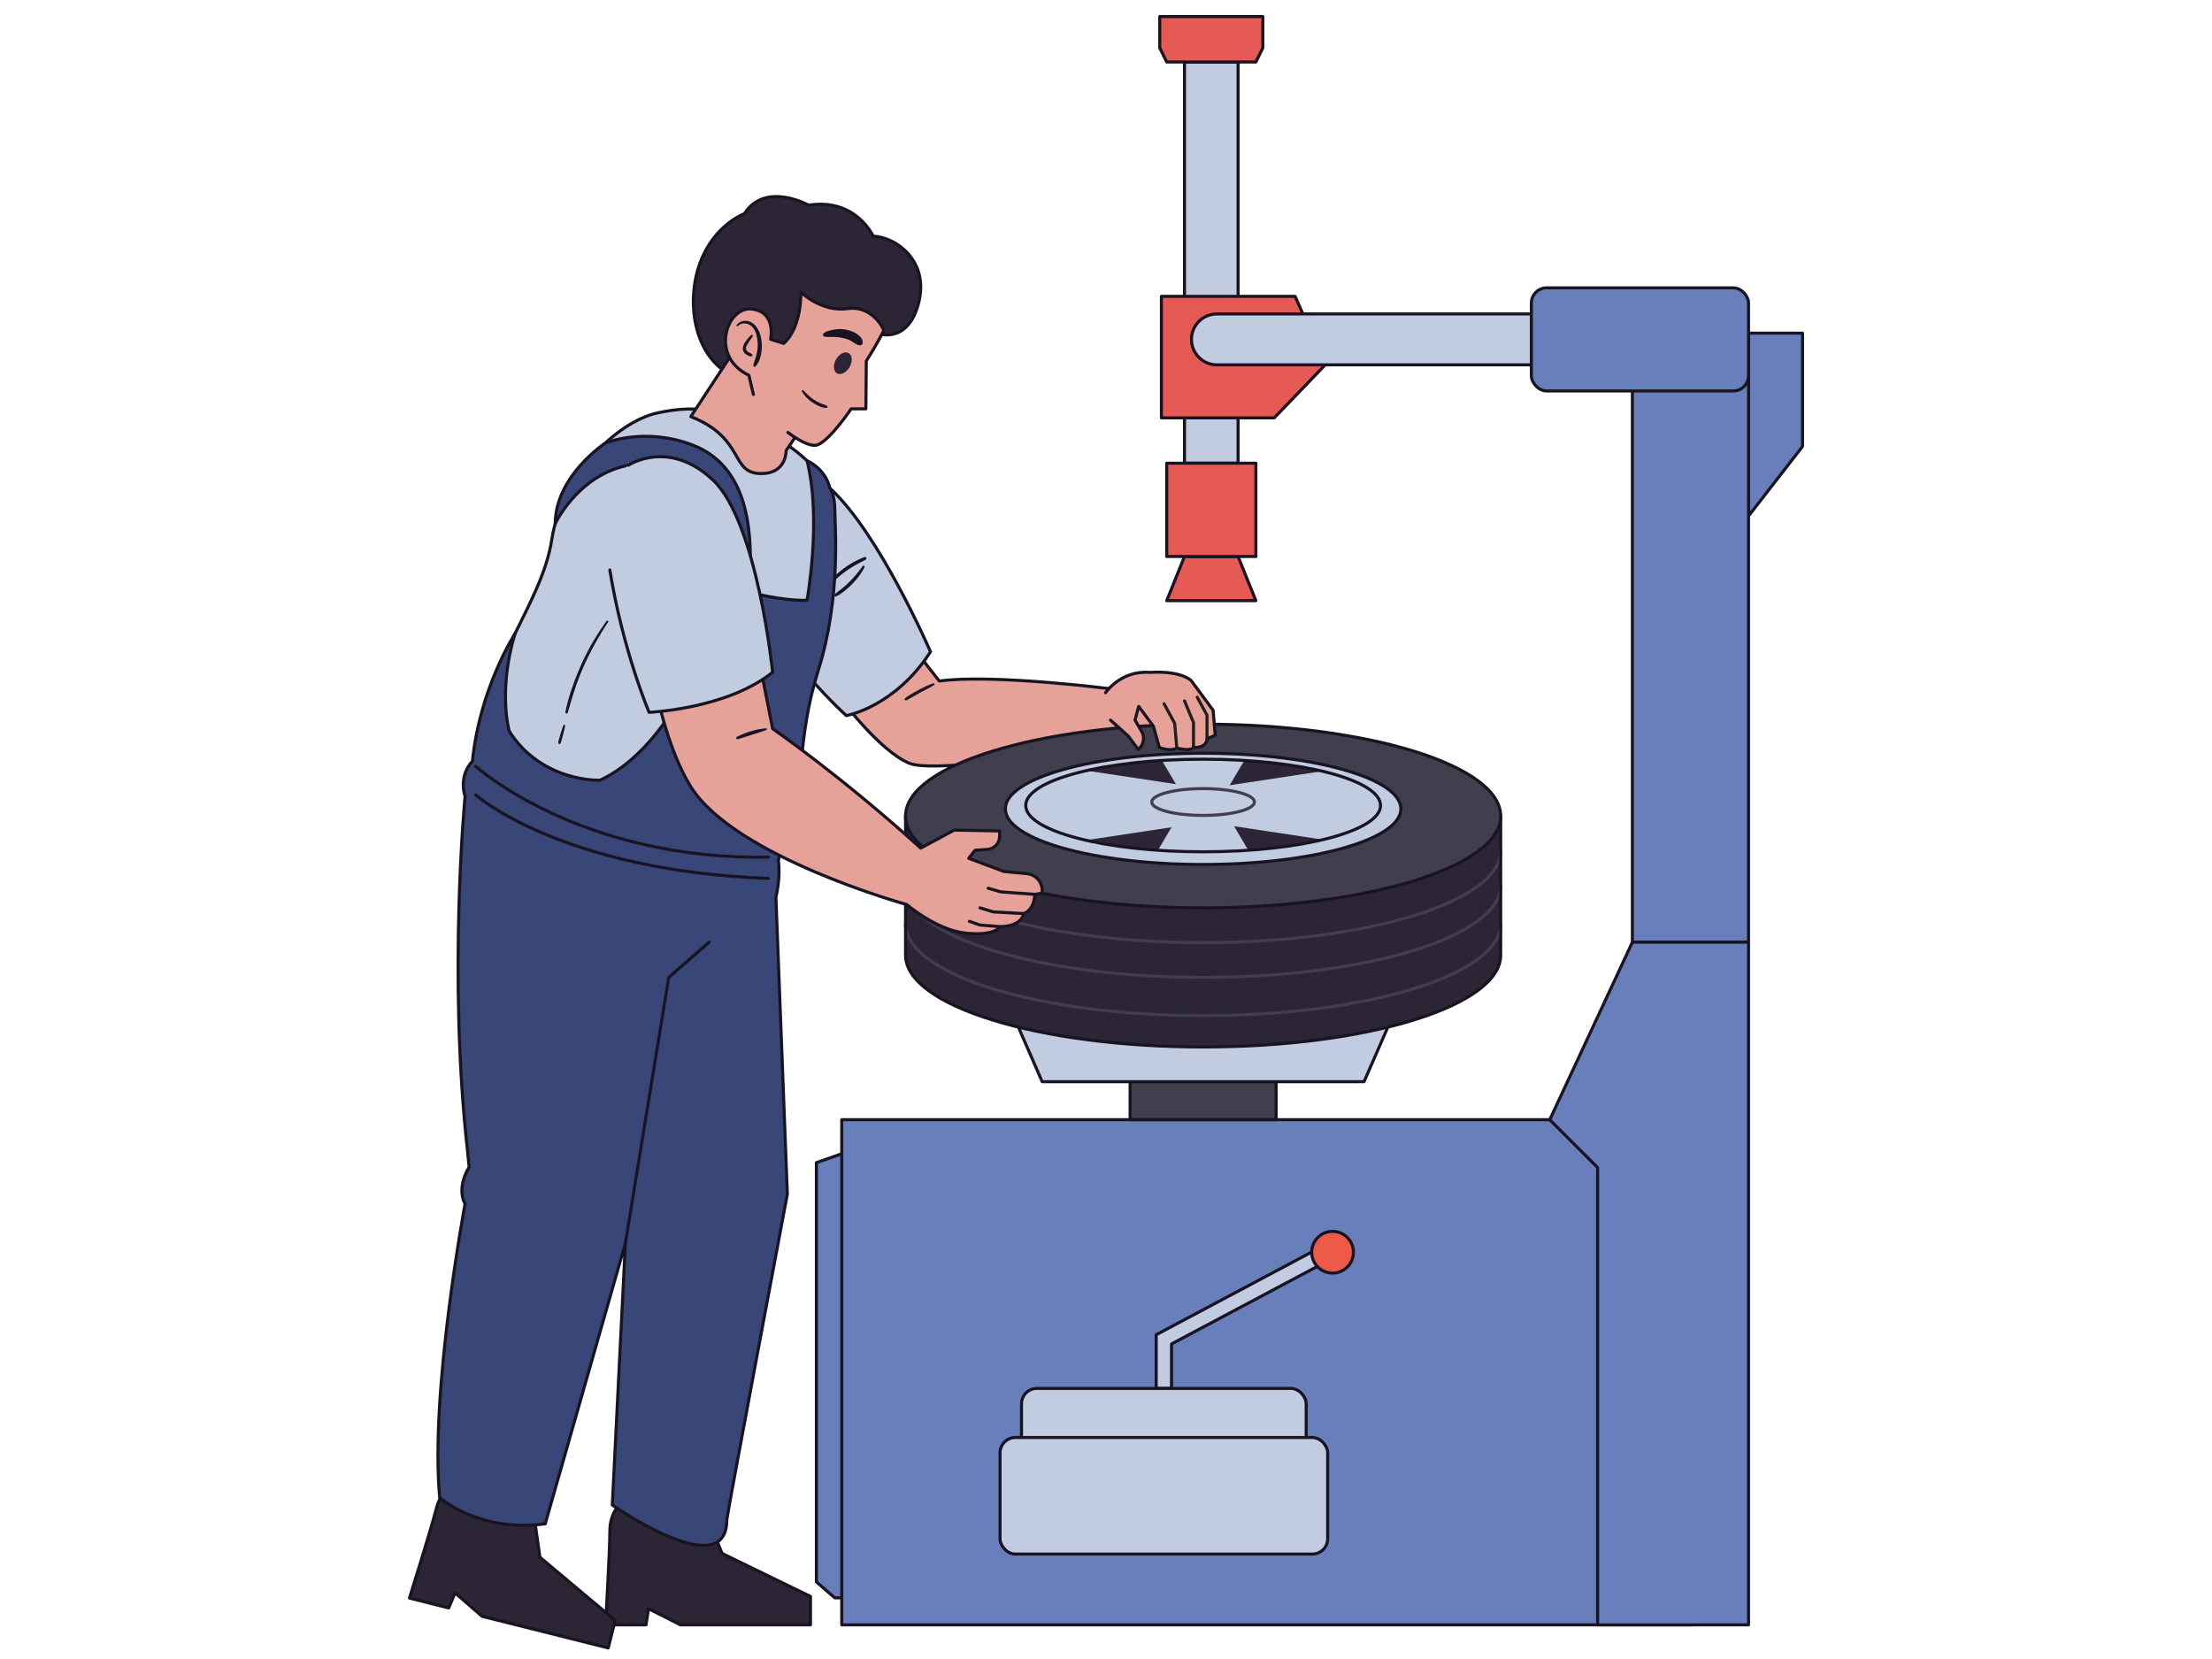 <?xml version="1.0" encoding="UTF-8"?>
<svg id="Tire_Mechanic" data-name="Tire Mechanic" xmlns="http://www.w3.org/2000/svg" viewBox="0 0 800 600">
  <g>
    <polygon points="311.678 414.721 295.258 420.491 295.258 572.117 301.914 577.886 311.678 577.886 311.678 414.721" fill="#697fbc"/>
    <polygon points="311.678 414.721 295.258 420.491 295.258 572.117 301.914 577.886 311.678 577.886 311.678 414.721" fill="none" stroke="#191421" stroke-linecap="round" stroke-linejoin="round" stroke-width="1.109"/>
    <rect x="428.393" y="22.42" width="19.378" height="145.116" fill="#c2cce0"/>
    <rect x="428.393" y="22.42" width="19.378" height="145.116" fill="none" stroke="#191421" stroke-linecap="round" stroke-linejoin="round" stroke-width="1.109"/>
    <polygon points="454.206 217.239 421.958 217.239 428.393 201.263 447.772 201.263 454.206 217.239" fill="#e65a55"/>
    <polygon points="454.206 217.239 421.958 217.239 428.393 201.263 447.772 201.263 454.206 217.239" fill="none" stroke="#191421" stroke-linecap="round" stroke-linejoin="round" stroke-width="1.109"/>
    <polygon points="456.722 6 419.442 6 419.442 17.316 421.958 22.42 454.206 22.42 456.722 17.316 456.722 6" fill="#e65a55"/>
    <polygon points="456.722 6 419.442 6 419.442 17.316 421.958 22.42 454.206 22.42 456.722 17.316 456.722 6" fill="none" stroke="#191421" stroke-linecap="round" stroke-linejoin="round" stroke-width="1.109"/>
    <rect x="421.958" y="167.536" width="32.248" height="33.727" fill="#e65a55"/>
    <rect x="421.958" y="167.536" width="32.248" height="33.727" fill="none" stroke="#191421" stroke-linecap="round" stroke-linejoin="round" stroke-width="1.109"/>
    <rect x="304.43" y="404.958" width="307.54" height="182.691" fill="#697fbc"/>
    <rect x="304.43" y="404.958" width="307.54" height="182.691" fill="none" stroke="#191421" stroke-linecap="round" stroke-linejoin="round" stroke-width="1.109"/>
    <rect x="408.719" y="387.207" width="52.81" height="17.751" fill="#413f4d"/>
    <rect x="408.719" y="387.207" width="52.81" height="17.751" fill="none" stroke="#191421" stroke-linecap="round" stroke-linejoin="round" stroke-width="1.109"/>
    <polygon points="493.333 391.201 376.915 391.201 364.341 362.355 505.907 362.355 493.333 391.201" fill="#c2cce0"/>
    <polygon points="493.333 391.201 376.915 391.201 364.341 362.355 505.907 362.355 493.333 391.201" fill="none" stroke="#191421" stroke-linecap="round" stroke-linejoin="round" stroke-width="1.109"/>
    <polygon points="651.91 161.458 632.384 186.619 632.384 120.491 651.91 120.491 651.91 161.458" fill="#697fbc"/>
    <polygon points="651.91 161.458 632.384 186.619 632.384 120.491 651.91 120.491 651.91 161.458" fill="none" stroke="#191421" stroke-linecap="round" stroke-linejoin="round" stroke-width="1.109"/>
    <rect x="590.373" y="120.491" width="42.011" height="220.267" fill="#697fbc"/>
    <rect x="590.373" y="120.491" width="42.011" height="220.267" fill="none" stroke="#191421" stroke-linecap="round" stroke-linejoin="round" stroke-width="1.109"/>
    <polygon points="560.492 404.958 577.799 422.266 577.799 587.649 632.384 587.649 632.384 340.758 590.373 340.758 560.492 404.958" fill="#697fbc"/>
    <polygon points="560.492 404.958 577.799 422.266 577.799 587.649 632.384 587.649 632.384 340.758 590.373 340.758 560.492 404.958" fill="none" stroke="#191421" stroke-linecap="round" stroke-linejoin="round" stroke-width="1.109"/>
    <polygon points="423.697 502.147 418.149 502.147 418.149 482.729 478.865 450.438 481.469 455.335 423.697 486.062 423.697 502.147" fill="#c2cce0"/>
    <polygon points="423.697 502.147 418.149 502.147 418.149 482.729 478.865 450.438 481.469 455.335 423.697 486.062 423.697 502.147" fill="none" stroke="#191421" stroke-linecap="round" stroke-linejoin="round" stroke-width="1.109"/>
    <circle cx="481.942" cy="452.887" r="7.544" fill="#ed5a47"/>
    <circle cx="481.942" cy="452.887" r="7.544" fill="none" stroke="#191421" stroke-linecap="round" stroke-linejoin="round" stroke-width="1.109"/>
    <rect x="369.444" y="502.146" width="102.957" height="34.545" rx="5.547" ry="5.547" fill="#c2cce0"/>
    <rect x="369.444" y="502.146" width="102.957" height="34.545" rx="5.547" ry="5.547" fill="none" stroke="#191421" stroke-linecap="round" stroke-linejoin="round" stroke-width="1.109"/>
    <rect x="361.678" y="519.897" width="118.489" height="42.159" rx="5.547" ry="5.547" fill="#c2cce0"/>
    <rect x="361.678" y="519.897" width="118.489" height="42.159" rx="5.547" ry="5.547" fill="none" stroke="#191421" stroke-linecap="round" stroke-linejoin="round" stroke-width="1.109"/>
    <polygon points="460.863 151.116 420.035 151.116 420.035 107.182 468.407 107.182 479.28 131.955 460.863 151.116" fill="#e65a55"/>
    <polygon points="460.863 151.116 420.035 151.116 420.035 107.182 468.407 107.182 479.28 131.955 460.863 151.116" fill="none" stroke="#191421" stroke-linecap="round" stroke-linejoin="round" stroke-width="1.109"/>
    <path d="M440.116,113.538h116.825v18.417h-116.825c-5.082,0-9.208-4.126-9.208-9.208h0c0-5.082,4.126-9.208,9.208-9.208Z" fill="#c2cce0"/>
    <path d="M440.116,113.538h116.825v18.417h-116.825c-5.082,0-9.208-4.126-9.208-9.208h0c0-5.082,4.126-9.208,9.208-9.208Z" fill="none" stroke="#191421" stroke-linecap="round" stroke-linejoin="round" stroke-width="1.109"/>
    <rect x="553.835" y="104.099" width="78.549" height="37.295" rx="5.547" ry="5.547" fill="#697fbc"/>
    <rect x="553.835" y="104.099" width="78.549" height="37.295" rx="5.547" ry="5.547" fill="none" stroke="#191421" stroke-linecap="round" stroke-linejoin="round" stroke-width="1.109"/>
  </g>
  <g>
    <path d="M304.494,253.185s13.693,18.417,24.344,22.855c10.651,4.438,79.007-7.492,79.007-7.492l11.45-7.671-8.506-8.728-8.506-2.958s-43.269-5.547-62.573-2.885l-9.763-12.426-25.453,19.304Z" fill="#e6a298"/>
    <path d="M304.494,253.185s13.693,18.417,24.344,22.855c10.651,4.438,79.007-7.492,79.007-7.492l11.45-7.671-8.506-8.728-8.506-2.958s-43.269-5.547-62.573-2.885l-9.763-12.426-25.453,19.304Z" fill="none" stroke="#191421" stroke-linecap="round" stroke-linejoin="round" stroke-width="1.109"/>
    <path d="M337.583,247.149c-.452,.153-.905,.252-1.35,.439-.461,.194-.92,.392-1.375,.601-.848,.392-1.682,.819-2.504,1.263-1.685,.91-3.425,1.845-4.953,3.005-.47,.356-.076,1.094,.472,.808,1.684-.876,3.291-1.903,4.967-2.797,.824-.44,1.655-.866,2.484-1.298,.413-.215,.827-.432,1.24-.648,.444-.233,.842-.522,1.275-.768,.32-.182,.107-.729-.256-.606h0Z" fill="#191421"/>
  </g>
  <g>
    <path d="M327.507,345.443c0,18.341,48.182,33.209,107.617,33.209s107.617-14.868,107.617-33.209v-50.32h-215.233v50.32Z" fill="#2c2535"/>
    <g>
      <path d="M327.507,334.121c0,18.341,48.182,33.209,107.617,33.209s107.617-14.868,107.617-33.209" fill="none" stroke="#413f4d" stroke-linecap="round" stroke-linejoin="round" stroke-width="1.109"/>
      <path d="M327.507,320.283c0,18.341,48.182,33.209,107.617,33.209s107.617-14.868,107.617-33.209" fill="none" stroke="#413f4d" stroke-linecap="round" stroke-linejoin="round" stroke-width="1.109"/>
      <path d="M327.507,307.703c0,18.341,48.182,33.209,107.617,33.209s107.617-14.868,107.617-33.209" fill="none" stroke="#413f4d" stroke-linecap="round" stroke-linejoin="round" stroke-width="1.109"/>
    </g>
    <path d="M327.507,345.443c0,18.341,48.182,33.209,107.617,33.209s107.617-14.868,107.617-33.209v-50.32h-215.233v50.32Z" fill="none" stroke="#191421" stroke-linecap="round" stroke-linejoin="round" stroke-width="1.109"/>
    <ellipse cx="435.124" cy="295.123" rx="107.617" ry="33.209" fill="#413f4d"/>
    <ellipse cx="435.124" cy="295.123" rx="107.617" ry="33.209" fill="none" stroke="#191421" stroke-linecap="round" stroke-linejoin="round" stroke-width="1.109"/>
    <ellipse cx="435.124" cy="292.534" rx="71.523" ry="20.118" fill="#c2cce0"/>
    <ellipse cx="435.124" cy="292.534" rx="71.523" ry="20.118" fill="none" stroke="#191421" stroke-linecap="round" stroke-linejoin="round" stroke-width="1.109"/>
    <ellipse cx="435.124" cy="291.318" rx="64.16" ry="16.747" fill="#2c2535"/>
    <path d="M499.283,291.317c0,4.893-8.01,9.286-20.802,12.348l-32.174-4.87,5.17,8.72c-5.214,.366-10.695,.555-16.353,.555s-11.139-.189-16.353-.555l4.926-8.321-30.987,4.693c-13.336-3.073-21.745-7.566-21.745-12.57,0-5.037,8.509-9.552,21.989-12.614l32.329,4.893-5.07-8.565c4.782-.3,9.774-.455,14.911-.455s10.129,.155,14.911,.455l-5.314,8.964,33.528-5.07h.011c12.914,3.062,21.024,7.478,21.024,12.393Z" fill="#c2cce0"/>
    <ellipse cx="435.124" cy="290.06" rx="18.565" ry="4.846" fill="#c2cce0"/>
    <ellipse cx="435.124" cy="290.06" rx="18.565" ry="4.846" fill="none" stroke="#413f4d" stroke-linecap="round" stroke-linejoin="round" stroke-width="1.109"/>
    <ellipse cx="435.124" cy="291.318" rx="64.16" ry="16.747" fill="none" stroke="#191421" stroke-linecap="round" stroke-linejoin="round" stroke-width="1.109"/>
  </g>
  <g>
    <path d="M399.843,250.523s5.547-8.21,15.976-7.322c0,0,10.207-.962,14.941,2.885l7.988,10.799,.74,9.024-2.958,1.331s.148,3.254-4.882,3.107c0,0-.871,1.522-6.048,.185,0,0-2.014,1.442-6.304-.185l-2.145-7.692-5.325-7.168-1.331,4.949,2.359,4.011c1.217,2.069,.847,4.704-.894,6.356l-.282,.268-3.622-4.866-6.435-5.769-1.776-9.911Z" fill="#e6a298"/>
    <path d="M399.843,250.523s5.547-8.21,15.976-7.322c0,0,10.207-.962,14.941,2.885l7.988,10.799,.74,9.024-2.958,1.331s.148,3.254-4.882,3.107c0,0-.871,1.522-6.048,.185,0,0-2.014,1.442-6.304-.185l-2.145-7.692-5.325-7.168-1.331,4.949,2.359,4.011c1.217,2.069,.847,4.704-.894,6.356l-.282,.268-3.622-4.866-6.435-5.769" fill="none" stroke="#191421" stroke-linecap="round" stroke-linejoin="round" stroke-width="1.109"/>
    <polyline points="425.599 270.53 424.843 261.617 420.997 254.517" fill="none" stroke="#231f20" stroke-linecap="round" stroke-linejoin="round" stroke-width="1.109"/>
    <polyline points="431.647 270.345 431.647 261.322 428.393 253.481" fill="none" stroke="#231f20" stroke-linecap="round" stroke-linejoin="round" stroke-width="1.109"/>
    <polyline points="436.529 267.239 436.529 258.659 432.979 252.15" fill="none" stroke="#231f20" stroke-linecap="round" stroke-linejoin="round" stroke-width="1.109"/>
  </g>
  <g>
    <path d="M224.772,543.64s-4.216,2.885-4.216,10.207-1.553,33.803-1.553,33.803h14.645l.888-5.844,11.538,5.844h47.041v-10.282l-31.952-15.532-2.885-7.101-33.505-11.095Z" fill="#2c2535"/>
    <path d="M224.772,543.64s-4.216,2.885-4.216,10.207-1.553,33.803-1.553,33.803h14.645l.888-5.844,11.538,5.844h47.041v-10.282l-31.952-15.532-2.885-7.101-33.505-11.095Z" fill="none" stroke="#191421" stroke-linecap="round" stroke-linejoin="round" stroke-width="1.109"/>
    <path d="M258.721,149.355s-6.213-3.24-21.006,0c-14.793,3.24-34.615,22.767-38.165,45.843-3.55,23.077-24.26,45.266-23.077,67.159l13.905,23.372,59.467,13.609,39.13-58.923s7.087,9.13,17.082,18.391c0,0,17.455-2.958,30.473-23.077,0,0-18.491-42.899-36.39-59.171,0,0-7.692-12.722-21.301-18.935-13.609-6.213-20.118-8.27-20.118-8.27Z" fill="#c2cce0"/>
    <path d="M258.721,149.355s-6.213-3.24-21.006,0c-14.793,3.24-34.615,22.767-38.165,45.843-3.55,23.077-24.26,45.266-23.077,67.159l13.905,23.372,59.467,13.609,39.13-58.923s7.087,9.13,17.082,18.391c0,0,17.455-2.958,30.473-23.077,0,0-18.491-42.899-36.39-59.171,0,0-7.692-12.722-21.301-18.935-13.609-6.213-20.118-8.27-20.118-8.27Z" fill="none" stroke="#191421" stroke-linecap="round" stroke-linejoin="round" stroke-width="1.109"/>
    <path d="M296.371,216.336c.669-.613,1.159-1.431,1.718-2.144,.571-.728,1.155-1.445,1.769-2.137,1.207-1.36,2.521-2.63,3.91-3.803,2.822-2.383,6.021-4.244,9.344-5.835,.535-.256,.157-1.172-.407-.966-3.588,1.307-6.841,3.387-9.736,5.862-1.46,1.248-2.81,2.617-4.048,4.085-.584,.693-1.148,1.406-1.669,2.149-.536,.765-1.142,1.577-1.417,2.478-.098,.319,.309,.52,.536,.312h0Z" fill="#191421"/>
    <path d="M311.959,204.781c-1.395,1.948-2.948,3.837-4.642,5.532-.828,.828-1.691,1.618-2.593,2.366-.929,.771-1.986,1.449-2.84,2.303-.296,.296,.002,.913,.434,.746,1.137-.438,2.158-1.237,3.105-1.989,.984-.78,1.92-1.625,2.796-2.525,.87-.894,1.706-1.838,2.452-2.84,.759-1.019,1.4-2.063,1.999-3.179,.255-.475-.406-.841-.711-.416h0Z" fill="#191421"/>
    <path d="M219.356,224.6c-2.776,3.871-5.292,7.868-7.428,12.132-2.097,4.186-3.89,8.523-5.351,12.971-.839,2.553-1.593,5.134-2.099,7.775-.108,.563,.707,.804,.869,.24,1.289-4.5,2.588-8.968,4.317-13.324,1.733-4.367,3.803-8.602,6.134-12.68,1.31-2.292,2.673-4.578,4.161-6.761,.255-.374-.344-.712-.603-.352h0Z" fill="#191421"/>
    <path d="M203.717,262.389c-.357,1.042-.716,2.074-1.026,3.133-.151,.517-.301,1.034-.446,1.553-.147,.528-.341,1.074-.343,1.627-.002,.403,.543,.539,.747,.202,.275-.454,.393-1,.537-1.506,.153-.538,.301-1.077,.447-1.617,.289-1.064,.521-2.131,.76-3.206,.099-.443-.531-.614-.677-.187h0Z" fill="#191421"/>
    <path d="M164.388,536.692s-4.791,1.773-6.572,8.875-9.727,32.41-9.727,32.41l14.205,3.561,2.282-5.453,9.771,8.475,45.629,11.44,2.501-9.973-27.216-22.836-2.166-15.342-28.707-11.156Z" fill="#2c2535"/>
    <path d="M164.388,536.692s-4.791,1.773-6.572,8.875-9.727,32.41-9.727,32.41l14.205,3.561,2.282-5.453,9.771,8.475,45.629,11.44,2.501-9.973-27.216-22.836-2.166-15.342-28.707-11.156Z" fill="none" stroke="#191421" stroke-linecap="round" stroke-linejoin="round" stroke-width="1.109"/>
    <path d="M283.573,303.185c8.284-20.414,4.142-34.615,12.426-60.946,8.284-26.331,5.917-52.662,5.917-57.987s-1.775-7.692-1.775-7.692c-1.775-7.396-8.257-9.903-8.257-9.903,5.352,21.162,0,50.435,0,50.435-9.145,.296-21.134-2.958-21.134-2.958,2.561-26.923-2.556-46.24-19.982-53.067-17.426-6.827-31.812-.855-31.812-.855,0,0-18.077,11.814-18.149,29.17,0,0,10.578-22.584,34.246-21.697,23.668,.888,30.42,26.331,27.34,46.449,0,0-14.323,53.55-45.387,68.046,0,0-21.006,.888-32.84-17.751,0,0-4.142-14.497,2.071-35.207,0,0-12.722,19.526-15.384,46.153,0,0-5.029,4.438-2.663,12.722,0,0-6.213,64.792,.888,128.105l.592,5.917s-4.734,7.101-1.479,13.313c0,0-12.722,67.75-9.171,106.211,0,0,14.201,12.722,38.165,9.467l28.994-101.478-4.734,94.673s41.419,28.971,41.419,5.325c0-1.479,21.893-117.75,21.893-117.75l-4.142-107.395s1.775-6.805,.888-13.313l2.071-7.988Z" fill="#384778"/>
    <path d="M283.573,303.185c8.284-20.414,4.142-34.615,12.426-60.946,8.284-26.331,5.917-52.662,5.917-57.987s-1.775-7.692-1.775-7.692c-1.775-7.396-8.257-9.903-8.257-9.903,5.352,21.162,0,50.435,0,50.435-9.145,.296-21.134-2.958-21.134-2.958,2.561-26.923-2.556-46.24-19.982-53.067-17.426-6.827-31.812-.855-31.812-.855,0,0-18.077,11.814-18.149,29.17,0,0,10.578-22.584,34.246-21.697,23.668,.888,30.42,26.331,27.34,46.449,0,0-14.323,53.55-45.387,68.046,0,0-21.006,.888-32.84-17.751,0,0-4.142-14.497,2.071-35.207,0,0-12.722,19.526-15.384,46.153,0,0-5.029,4.438-2.663,12.722,0,0-6.213,64.792,.888,128.105l.592,5.917s-4.734,7.101-1.479,13.313c0,0-12.722,67.75-9.171,106.211,0,0,14.201,12.722,38.165,9.467l28.994-101.478-4.734,94.673s41.419,28.971,41.419,5.325c0-1.479,21.893-117.75,21.893-117.75l-4.142-107.395s1.775-6.805,.888-13.313l2.071-7.988Z" fill="none" stroke="#191421" stroke-linecap="round" stroke-linejoin="round" stroke-width="1.109"/>
    <polyline points="226.177 449.632 241.857 353.48 256.478 340.758" fill="none" stroke="#191421" stroke-linecap="round" stroke-linejoin="round" stroke-width="1.109"/>
    <path d="M172.036,277.15s37.573,34.023,105.915,32.84" fill="none" stroke="#191421" stroke-linecap="round" stroke-linejoin="round" stroke-width="1.109"/>
    <path d="M172.036,287.505s31.065,27.514,105.915,30.177" fill="none" stroke="#191421" stroke-linecap="round" stroke-linejoin="round" stroke-width="1.109"/>
    <path d="M327.951,327.149s-62.129-17.129-78.105-42.603c-8.899-14.189-13.018-36.982-13.018-36.982l38.165-6.509,4.438,22.485s24.852,17.16,53.55,43.195l12.13-6.509,16.42,.296v1.906c0,2.51-1.94,4.593-4.443,4.772l-4.461,.319-2.281,2.909,12.665,4.739,8.389,.803c3.128,.299,5.516,2.927,5.516,6.069v.968l-2.663,.444s0,5.473-3.994,6.953c0,0-.444,4.586-8.58,4.734,0,0-1.627,3.402-12.278,2.367s-21.449-10.355-21.449-10.355Z" fill="#e6a298"/>
    <path d="M277.042,263.413c-3.639,.265-7.281,1.452-10.54,3.057-.493,.243-.148,1.052,.374,.887,1.707-.537,3.411-1.109,5.123-1.643,1.719-.536,3.441-1.047,5.128-1.671,.315-.116,.301-.658-.085-.63h0Z" fill="#191421"/>
    <path d="M327.951,327.149s-62.129-17.129-78.105-42.603c-8.899-14.189-13.018-36.982-13.018-36.982l38.165-6.509,4.438,22.485s24.852,17.16,53.55,43.195l12.13-6.509,16.42,.296v1.906c0,2.51-1.94,4.593-4.443,4.772l-4.461,.319-2.281,2.909,12.665,4.739,8.389,.803c3.128,.299,5.516,2.927,5.516,6.069v.968l-2.663,.444s0,5.473-3.994,6.953c0,0-.444,4.586-8.58,4.734,0,0-1.627,3.402-12.278,2.367s-21.449-10.355-21.449-10.355Z" fill="none" stroke="#191421" stroke-linecap="round" stroke-linejoin="round" stroke-width="1.109"/>
    <path d="M227.246,168.273s-11.424,8.583-6.69,37.872,14.201,51.478,14.201,51.478c0,0,28.106-1.183,44.674-14.497,0,0-5.546-54.451-21.597-69.526-16.051-15.075-30.588-5.328-30.588-5.328Z" fill="#c2cce0"/>
    <path d="M220.556,206.145c4.734,29.29,14.201,51.478,14.201,51.478,0,0,28.106-1.183,44.674-14.497,0,0-5.546-54.451-21.597-69.526-16.051-15.075-30.588-5.328-30.588-5.328" fill="none" stroke="#191421" stroke-linecap="round" stroke-linejoin="round" stroke-width="1.109"/>
    <polyline points="374.252 323.451 361.974 322.563 357.388 321.232" fill="none" stroke="#191421" stroke-linecap="round" stroke-linejoin="round" stroke-width="1.109"/>
    <polyline points="370.258 330.403 359.311 329.812 354.43 328.332" fill="none" stroke="#191421" stroke-linecap="round" stroke-linejoin="round" stroke-width="1.109"/>
    <polyline points="361.678 335.137 354.43 334.545 350.584 333.214" fill="none" stroke="#191421" stroke-linecap="round" stroke-linejoin="round" stroke-width="1.109"/>
    <path d="M317.004,120.491s11.242,4.59,15.236-10.943c3.994-15.532-8.728-23.964-16.42-24.112,0,0-6.213-13.905-23.372-11.242,0,0-15.703-8.728-23.236,3.107,0,0-10.787,3.846-15.965,17.603-5.177,13.757-2.649,33.796,11.39,40.828,14.039,7.031,52.366-15.24,52.366-15.24Z" fill="#2c2535"/>
    <path d="M317.004,120.491s11.242,4.59,15.236-10.943c3.994-15.532-8.728-23.964-16.42-24.112,0,0-6.213-13.905-23.372-11.242,0,0-15.703-8.728-23.236,3.107,0,0-10.787,3.846-15.965,17.603-5.177,13.757-2.649,33.796,11.39,40.828,14.039,7.031,52.366-15.24,52.366-15.24Z" fill="none" stroke="#191421" stroke-linecap="round" stroke-linejoin="round" stroke-width="1.109"/>
    <path d="M289.638,155.11l-5.325,7.84s.296,8.876-9.911,8.284c-10.207-.592-5.177-12.87-24.556-20.562l15.236-23.224,24.556,27.662Z" fill="#e6a298"/>
    <path d="M289.638,155.11l-5.325,7.84s.296,8.876-9.911,8.284c-10.207-.592-5.177-12.87-24.556-20.562l15.236-23.224,24.556,27.662Z" fill="none" stroke="#191421" stroke-linecap="round" stroke-linejoin="round" stroke-width="1.109"/>
    <path d="M270.851,135.732c-14.349-6.805-7.988-25,1.036-23.964,9.024,1.036,6.805,10.947,6.805,10.947l4.734,1.479c6.657-5.917,6.213-18.491,6.213-18.491,0,0,7.544,7.248,16.864,5.917s13.165,7.84,13.165,7.84c0,0-2.219,4.586-6.361,11.095l-.148,17.307h-5.325s-7.544,11.242-12.13,13.018c-4.586,1.775-18.641-9.464-23.224-18.195l-1.627-6.953Z" fill="#e6a298"/>
    <path d="M272.478,142.684l-1.627-6.953c-14.349-6.805-7.988-25,1.036-23.964,9.024,1.036,6.805,10.947,6.805,10.947l4.734,1.479c6.657-5.917,6.213-18.491,6.213-18.491,0,0,7.544,7.248,16.864,5.917s13.165,7.84,13.165,7.84c0,0-2.219,4.586-6.361,11.095l-.148,17.307h-5.325s-7.544,11.242-12.13,13.018c-1.72,.666-4.771-.499-8.155-2.675-.847-.545-1.715-1.153-2.588-1.811" fill="none" stroke="#191421" stroke-linecap="round" stroke-linejoin="round" stroke-width="1.109"/>
    <path d="M266.937,117.915c1.041-1.17,2.852-1.169,4.157-.448,1.426,.787,2.196,2.402,2.571,3.92,.426,1.727,.486,3.575,.237,5.335-.261,1.847-.975,3.541-1.45,5.325-.119,.448,.469,.826,.8,.466,1.51-1.64,2.068-4.054,2.244-6.221,.17-2.092-.104-4.296-.908-6.241-.693-1.676-1.886-3.279-3.695-3.825-1.621-.489-3.418-.07-4.457,1.304-.218,.288,.261,.654,.5,.386h0Z" fill="#191421"/>
    <path d="M271.768,121.13c-.773,.564-1.388,1.359-1.94,2.131-.546,.764-1.071,1.599-1.169,2.554-.085,.833,.275,1.631,.911,2.164,.29,.243,.611,.444,.953,.606,.196,.093,.398,.178,.606,.24,.111,.033,.218,.055,.336,.052,.039-.001,.325-.009,.17-.032,.429,.063,.729-.482,.311-.737,.096,.058-.041-.048-.081-.09-.061-.065-.138-.134-.212-.18-.125-.077-.272-.132-.404-.196-.282-.136-.57-.27-.821-.459-.493-.372-.741-.893-.607-1.513,.16-.74,.627-1.405,1.035-2.029,.448-.685,.977-1.327,1.393-2.031,.168-.284-.186-.695-.48-.48h0Z" fill="#191421"/>
    <path d="M290.039,141.558c.884,1.625,2.209,2.905,3.73,3.943,1.464,1,3.252,1.939,5.043,2.067,.43,.031,.643-.667,.229-.844-.784-.334-1.601-.585-2.385-.922-.791-.34-1.549-.756-2.268-1.229-1.429-.942-2.679-2.158-3.838-3.41-.257-.277-.683,.076-.51,.394h0Z" fill="#191421"/>
    <ellipse cx="304.818" cy="131.364" rx="4.216" ry="2.826" transform="translate(38.645 329.662) rotate(-60)" fill="#2c2535"/>
    <path d="M298.035,121.677c.608,.211,1.175,.2,1.81,.191,.641-.009,1.268-.028,1.91-.009,1.213,.034,2.422,.21,3.602,.5,1.016,.249,1.837,.59,2.73,1.134,.914,.556,1.867,1.385,2.982,1.407,.379,.007,.844-.296,.911-.694,.252-1.486-.928-2.67-2.069-3.441-1.064-.718-2.353-1.202-3.602-1.484-1.442-.326-2.987-.368-4.444-.116-.741,.128-1.486,.264-2.201,.489-.726,.228-1.355,.468-1.895,1.018-.333,.339-.157,.86,.266,1.007h0Z" fill="#191421"/>
  </g>
</svg>